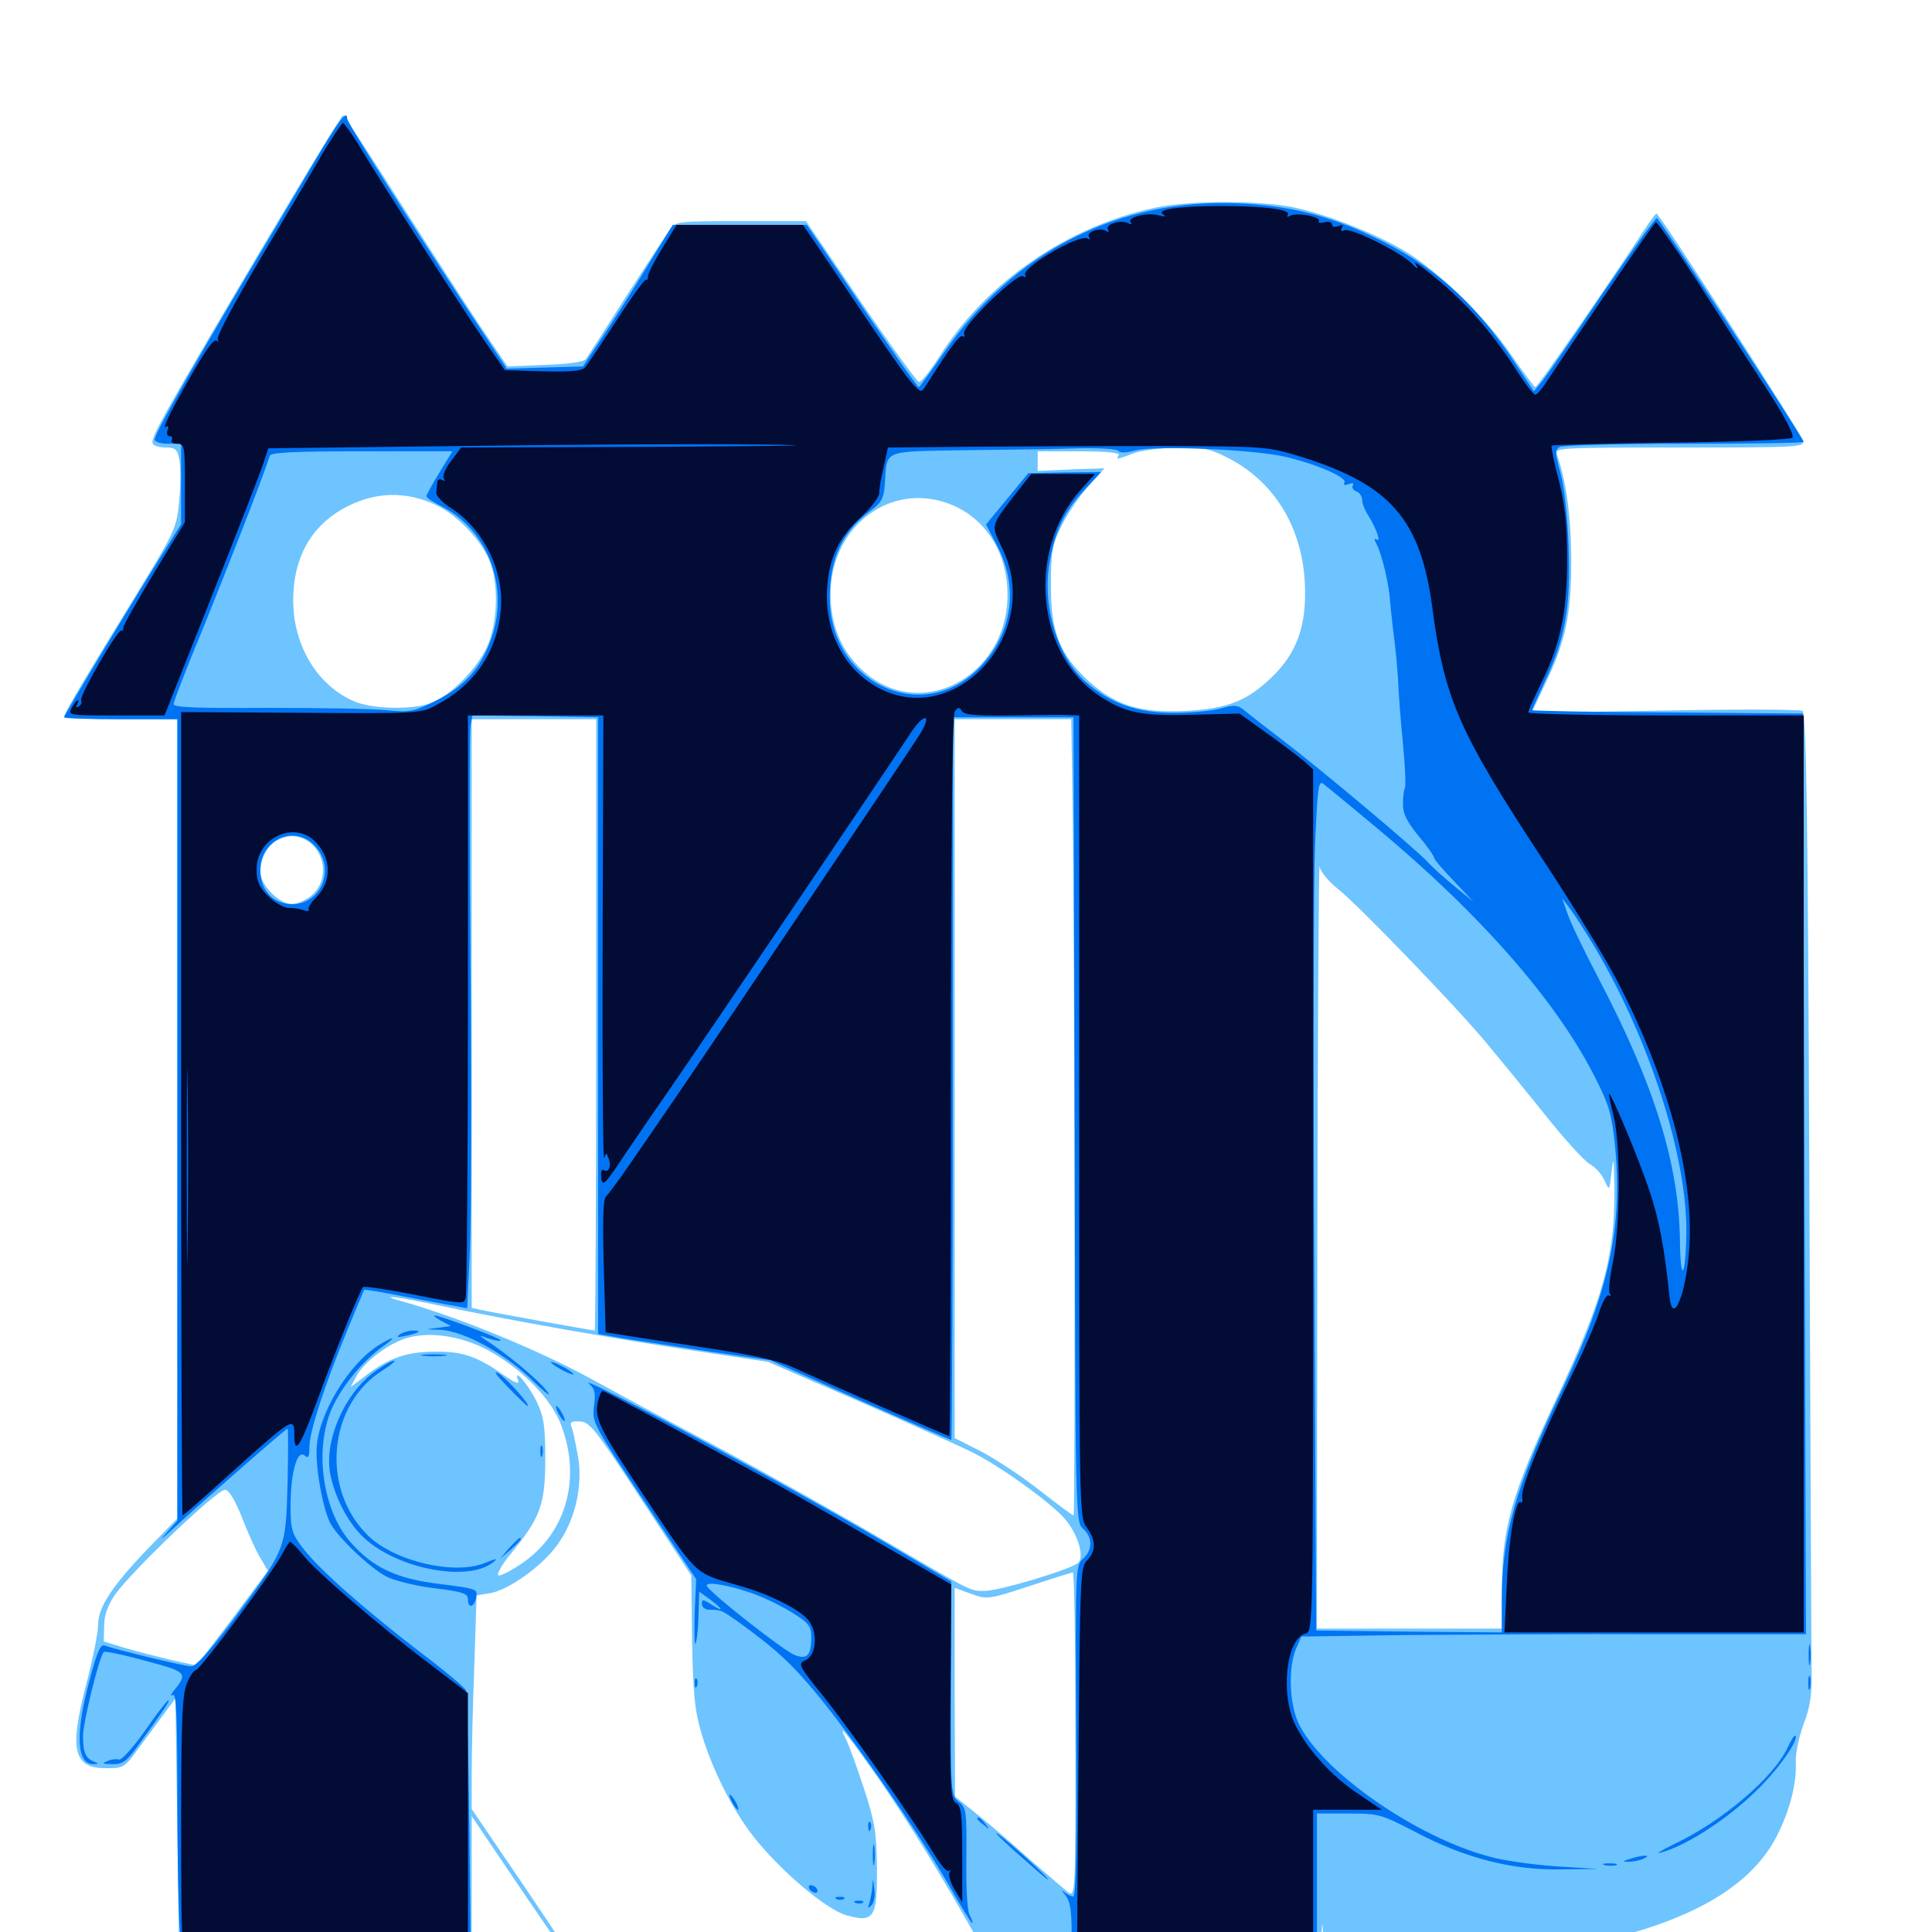 <svg xmlns="http://www.w3.org/2000/svg" viewBox="0 -1000 1000 1000">
	<path fill="#6dc4ff" d="M134.375 -869.531C83.789 -783.984 77.539 -772.852 79.102 -770.312C79.688 -769.141 82.812 -768.359 85.938 -768.359C90.625 -768.359 91.797 -767.383 92.773 -762.305C93.555 -758.984 93.555 -749.414 92.773 -741.211C91.406 -726.562 91.016 -725.781 70.508 -692.188C43.945 -649.023 33.203 -630.859 33.203 -629.102C33.203 -628.32 46.484 -627.734 62.5 -627.734H91.797V-420.898V-214.062L76.953 -198.828C58.008 -179.102 50.781 -168.164 50.781 -158.984C50.781 -154.883 48.047 -141.406 44.727 -128.516C35.742 -94.336 37.891 -84.766 54.883 -84.766C64.062 -84.766 64.453 -84.961 72.461 -96.094C76.953 -102.148 83.008 -110.352 85.742 -114.062L90.82 -120.898L91.797 -51.953L92.773 16.992L168.555 17.383L244.141 17.773V-21.094V-59.961L267.773 -25C291.992 10.742 298.828 20.117 298.828 18.164C298.828 17.383 286.523 -1.172 271.484 -23.438L244.141 -63.672V-82.617C244.141 -92.969 244.727 -117.773 245.508 -137.695L246.68 -174.219L253.711 -175.391C263.281 -176.953 280.859 -189.648 288.477 -200.391C297.656 -212.891 301.758 -230.859 299.219 -245.898C298.047 -252.344 296.68 -259.18 295.898 -261.133C294.727 -263.867 295.508 -264.453 300 -264.258C305.078 -264.258 308.008 -260.547 331.641 -224.414L357.812 -184.57L358.203 -150.781C358.789 -122.852 359.57 -114.648 363.086 -102.734C368.555 -84.375 379.102 -63.281 389.844 -49.609C403.711 -31.836 427.734 -11.523 438.281 -8.594C452.539 -4.688 454.102 -7.422 453.906 -33.594C453.711 -51.562 452.734 -57.227 447.266 -74.023C443.75 -84.766 439.648 -95.898 438.281 -99.023C432.617 -109.766 437.695 -103.711 454.688 -79.492C471.094 -55.664 487.305 -29.297 505.859 3.711L514.453 18.75H599.023H683.594L683.984 5.469C684.18 -6.055 684.375 -6.445 684.961 2.148C685.547 7.812 686.328 10.742 687.305 9.18C688.477 7.227 691.992 7.227 703.906 8.789C712.305 9.961 736.914 10.938 758.594 10.938C791.211 10.938 801.953 10.156 818.555 6.836C872.461 -4.102 905.273 -22.266 919.336 -49.023C926.172 -62.109 930.078 -76.758 929.492 -87.891C929.297 -92.188 931.055 -100.586 933.398 -107.227C936.914 -116.211 937.891 -122.656 937.695 -134.57C937.5 -143.164 937.109 -258.203 936.523 -390.234C935.742 -578.32 934.961 -630.859 933.008 -632.031C931.836 -632.812 899.609 -633.008 861.719 -632.227L792.773 -631.055L799.609 -645.508C810.547 -668.359 813.281 -681.836 813.281 -710.742C813.086 -733.594 810.547 -752.148 805.664 -765.039C804.297 -768.164 808.203 -768.359 869.141 -768.359C931.055 -768.359 933.984 -768.555 933.203 -771.875C932.031 -775.977 858.984 -889.453 857.422 -889.453C856.836 -889.453 853.516 -884.766 849.805 -879.102C835.352 -856.836 795.898 -799.609 794.727 -799.609C794.141 -799.609 788.672 -807.031 782.422 -816.016C769.141 -835.742 743.945 -860.156 726.367 -870.508C710.547 -879.688 686.719 -889.062 669.141 -892.773C651.367 -896.289 616.016 -896.289 598.242 -892.578C552.344 -882.812 510.938 -854.297 486.328 -815.625C481.445 -808.008 476.758 -801.953 475.586 -802.344C474.609 -802.539 460.938 -821.289 445.312 -844.141L417.188 -885.547H383.398C350.781 -885.547 349.609 -885.352 346.68 -881.25C344.922 -878.711 334.766 -863.086 324.023 -846.484C313.477 -829.883 304.102 -815.234 303.125 -814.062C302.344 -812.695 293.75 -811.523 282.227 -811.133L262.695 -810.352L249.414 -829.883C242.188 -840.625 223.242 -869.922 207.422 -894.727C191.602 -919.727 178.125 -940.234 177.539 -940.234C176.758 -940.234 157.422 -908.398 134.375 -869.531ZM636.914 -762.305C660.156 -749.805 674.023 -726.562 675.391 -698.047C676.367 -676.367 671.484 -662.305 658.398 -649.609C645.703 -637.305 635.547 -633.203 614.062 -632.031C590.234 -630.859 577.539 -634.766 563.477 -647.461C548.438 -661.523 543.945 -672.461 543.945 -697.07C543.945 -714.453 544.531 -717.773 549.414 -727.734C552.344 -733.789 558.594 -742.969 563.281 -748.242L571.68 -757.617L554.492 -757.031L537.109 -756.25V-761.328V-766.406H558.789C572.656 -766.406 579.883 -765.625 579.102 -764.453C577.539 -761.914 577.539 -761.914 586.914 -765.43C591.211 -766.992 601.562 -768.164 610.156 -768.359C623.633 -768.359 626.758 -767.578 636.914 -762.305ZM226.758 -738.086C237.109 -732.812 248.633 -720.703 253.125 -710.352C258.203 -698.828 257.812 -677.93 252.148 -665.43C247.07 -654.102 233.984 -640.625 223.633 -636.328C214.062 -632.422 192.188 -632.812 182.617 -637.305C163.867 -645.703 151.758 -666.211 151.758 -689.258C151.758 -710.547 160.352 -726.562 176.562 -736.133C192.969 -745.703 210.156 -746.289 226.758 -738.086ZM496.094 -737.109C511.914 -728.906 521.484 -712.305 521.484 -692.188C521.484 -649.023 475.195 -625.391 445.703 -653.711C436.328 -662.695 431.25 -673.633 430.078 -687.5C426.953 -727.148 462.695 -753.906 496.094 -737.109ZM308.594 -469.531C308.594 -382.617 308.203 -311.328 307.812 -311.328C306.445 -311.328 253.516 -320.898 248.633 -322.07L244.141 -323.047V-475.391V-627.734H276.367H308.594ZM555.078 -589.258C556.25 -517.773 556.641 -215.625 555.664 -215.625C555.078 -215.625 547.461 -221.289 538.477 -228.32C529.688 -235.352 516.016 -244.336 508.398 -248.438L494.141 -255.664V-441.797V-627.734H524.414H554.492ZM162.305 -562.109C169.141 -554.883 168.75 -542.969 161.523 -536.719C158.398 -534.18 153.906 -532.031 151.172 -532.031C144.531 -532.031 134.766 -541.992 134.766 -548.633C134.766 -564.844 151.758 -573.242 162.305 -562.109ZM692.578 -539.844C702.344 -532.227 753.32 -479.492 769.727 -459.766C775.586 -452.734 788.867 -436.523 799.219 -423.633C809.375 -410.742 820.117 -399.023 822.852 -397.461C825.781 -395.898 829.102 -392.188 830.469 -389.062C833.008 -383.398 833.008 -383.398 834.18 -393.75C835.156 -402.148 835.352 -400.781 835.547 -385.547C836.133 -350.391 829.883 -327.734 805.664 -276.172C782.227 -226.367 777.344 -209.18 777.344 -176.562V-157.031H729.492H681.641L681.836 -356.836C682.031 -466.602 682.617 -554.297 683.008 -551.562C683.594 -548.633 687.5 -543.945 692.578 -539.844ZM229.492 -323.828C263.867 -316.602 320.117 -306.641 361.328 -300.586L397.461 -295.117L444.336 -274.805C470.117 -263.477 496.289 -251.758 502.539 -248.633C516.797 -241.797 543.359 -222.656 550.781 -214.258C557.812 -206.445 561.523 -194.141 558.008 -191.016C554.297 -187.695 517.383 -176.562 509.766 -176.562C501.758 -176.562 504.688 -175.195 453.125 -205.273C431.055 -218.164 392.969 -239.453 368.164 -252.734C343.555 -265.82 315.82 -280.859 306.641 -285.938C279.688 -300.781 238.086 -317.969 208.984 -326.172C193.75 -330.273 205.078 -329.102 229.492 -323.828ZM252.148 -301.367C269.922 -291.797 285.547 -275.977 290.625 -261.914C300.781 -234.766 293.164 -207.227 271.289 -191.602C265.234 -187.305 259.18 -184.18 258.008 -184.57C256.836 -184.961 259.766 -190.234 264.648 -196.094C279.688 -214.453 282.227 -221.289 282.227 -244.922C282.227 -262.305 281.445 -266.797 277.734 -274.609C273.242 -283.789 265.43 -292.578 268.164 -285.547C268.945 -283.203 266.602 -284.18 260.156 -288.672C247.07 -297.852 239.062 -300.586 225.586 -300.391C210.938 -300.391 201.562 -297.266 190.234 -288.672L181.445 -282.031L184.375 -287.5C187.891 -294.336 199.219 -303.32 208.789 -306.836C220.508 -311.133 237.695 -308.984 252.148 -301.367ZM125.195 -214.648C128.125 -207.031 132.227 -197.852 134.57 -193.945L138.672 -186.914L120.312 -162.305L101.758 -137.891L88.477 -140.82C81.25 -142.578 70.312 -145.312 64.453 -147.07L53.711 -150.391L53.906 -158.594C53.906 -164.062 55.859 -169.141 59.375 -174.414C68.164 -186.914 113.086 -229.688 116.602 -228.906C118.75 -228.516 121.875 -223.047 125.195 -214.648ZM556.641 -102.148C556.641 -19.922 556.641 -17.969 552.93 -20.508C550.977 -22.07 541.797 -29.883 532.617 -37.891C523.633 -46.094 511.133 -56.641 505.273 -61.328L494.336 -70.117L494.141 -124.023V-178.125L502.734 -175C510.938 -172.07 511.523 -172.07 532.422 -178.906C544.141 -182.812 554.297 -185.938 555.273 -186.133C556.055 -186.328 556.641 -148.438 556.641 -102.148Z"/>
	<path fill="#0073f3" d="M162.109 -915.234C154.102 -901.562 137.109 -872.852 124.219 -851.367C96.68 -804.688 80.078 -775.391 80.078 -772.461C80.078 -771.289 83.203 -770.312 86.914 -770.312H93.75V-749.414V-728.711L82.617 -710.938C62.695 -678.906 33.203 -629.883 33.203 -628.711C33.203 -628.125 46.484 -627.734 62.5 -627.734H91.797V-420.312V-212.891L85.547 -205.859C82.031 -202.148 83.984 -203.516 89.844 -208.984C105.273 -223.242 148.047 -260.547 148.828 -260.547C149.219 -260.547 149.219 -247.656 148.828 -231.836C147.852 -197.656 148.242 -198.633 120.703 -161.523C108.984 -145.898 101.367 -137.5 99.023 -137.5C95.508 -137.5 60.156 -146.094 54.297 -148.242C51.953 -149.219 50.195 -144.922 46.289 -130.078C38.867 -102.734 39.648 -86.523 48.438 -86.914C51.172 -86.914 51.172 -87.305 48.828 -88.086C44.336 -89.844 42.969 -92.773 42.969 -101.367C42.969 -108.594 51.367 -142.578 53.711 -144.922C54.102 -145.508 63.867 -143.555 75 -140.43C96.68 -134.766 97.461 -133.984 90.039 -125C88.281 -122.852 88.086 -121.875 89.453 -122.656C91.211 -123.828 91.797 -112.695 91.797 -69.727C91.797 -39.844 92.383 -8.203 93.164 0.586L94.336 16.797H169.141H243.75L242.969 -53.125C242.383 -91.406 241.797 -123.828 241.211 -125C240.82 -126.367 230.078 -135.352 217.383 -144.922C187.891 -167.578 164.844 -188.086 156.836 -198.633C151.172 -206.055 150.391 -208.203 150.391 -220.312C150.391 -237.305 153.711 -249.805 157.617 -246.68C159.57 -244.922 160.156 -245.703 160.156 -251.172C160.156 -258.789 167.578 -281.836 179.688 -311.328C184.375 -322.656 188.281 -332.031 188.477 -332.422C188.672 -332.617 197.656 -331.25 208.203 -329.102C218.75 -327.148 230.664 -324.805 234.57 -324.219L241.797 -322.852L243.164 -351.758C243.945 -367.773 244.141 -434.375 243.555 -499.805C242.969 -565.43 242.969 -621.289 243.555 -624.414L244.531 -629.688L277.148 -629.297L309.57 -628.711V-469.141V-309.57L321.484 -307.422C328.125 -306.445 348.242 -303.32 366.211 -300.586L398.828 -295.898L445.117 -275.195C470.703 -263.867 491.992 -254.688 492.383 -254.688C492.773 -254.688 493.164 -338.867 493.164 -441.602V-628.711H524.414H555.664L556.25 -420.508C556.641 -215.234 556.641 -212.305 560.547 -208.789C565.625 -204.297 565.625 -197.656 560.547 -193.164C556.641 -189.648 556.641 -187.695 557.031 -103.906C557.422 -45.117 557.031 -18.359 555.469 -18.359C554.492 -18.359 552.344 -19.531 550.781 -20.703C549.219 -22.07 549.414 -21.484 551.367 -19.141C553.906 -16.016 554.688 -11.328 554.688 0.781V16.797H618.164H681.641V-22.266V-61.328H698.047C713.867 -61.328 714.844 -60.938 733.008 -51.562C758.203 -38.281 783.008 -31.836 808.398 -32.422L827.148 -32.617L805.664 -33.984C793.945 -34.766 778.516 -36.914 771.484 -38.867C732.617 -49.023 683.203 -83.789 671.875 -108.594C667.383 -118.75 666.797 -136.719 670.703 -146.289L673.633 -152.93L727.93 -153.711C757.812 -153.906 816.602 -154.297 858.398 -154.102H934.766L933.984 -392.383L933.203 -630.664L863.086 -631.25C824.609 -631.445 792.969 -632.031 792.969 -632.422C792.969 -632.812 796.094 -639.648 799.805 -647.656C810.156 -669.336 813.086 -686.133 811.914 -717.578C811.328 -733.203 809.57 -748.633 807.617 -755.469C805.078 -764.844 804.883 -767.188 807.031 -768.555C808.398 -769.531 837.5 -770.312 871.68 -770.312C905.664 -770.312 933.594 -770.703 933.594 -771.289C933.594 -773.047 859.18 -886.523 857.617 -887.109C856.836 -887.305 844.336 -869.727 829.492 -848.047C814.844 -826.172 800.781 -805.859 798.438 -802.93L793.945 -797.461L783.789 -812.695C763.281 -843.75 741.016 -863.477 710.156 -877.734C687.5 -888.477 667.188 -893.555 641.602 -894.727C579.688 -897.656 524.414 -869.727 488.281 -816.992C481.641 -807.422 475.977 -799.609 475.586 -799.609C474.805 -799.609 456.055 -826.562 433.789 -859.766L417.578 -883.594H383.008H348.242L335.352 -862.695C328.32 -850.977 317.773 -834.57 312.109 -825.977L301.758 -810.352L282.031 -809.766L262.305 -809.18L238.672 -844.922C208.594 -890.82 179.688 -936.523 179.688 -938.672C179.688 -943.555 175.391 -937.695 162.109 -915.234ZM578.906 -766.602C579.688 -765.43 583.008 -765.625 587.5 -766.797C597.266 -769.531 649.805 -767.383 665.625 -763.477C682.227 -759.57 697.461 -752.734 695.898 -750.195C695.117 -749.023 695.898 -748.633 698.047 -749.414C700 -750.195 700.977 -750 700.195 -748.828C699.609 -747.656 700.391 -746.289 701.953 -745.703C703.711 -745.117 705.078 -742.969 705.078 -741.211C705.078 -739.453 706.25 -736.328 707.617 -734.18C711.914 -727.539 715.039 -719.141 712.695 -720.703C711.133 -721.68 711.133 -720.898 712.695 -717.969C715.234 -713.086 719.141 -697.07 719.531 -688.281C719.922 -684.57 720.703 -676.562 721.484 -670.703C722.266 -664.844 723.242 -654.688 723.633 -648.242C723.828 -641.797 725 -626.953 726.172 -615.039C727.344 -603.32 727.734 -592.969 727.148 -591.992C726.562 -591.016 726.172 -587.305 726.172 -583.594C726.172 -578.711 728.32 -574.609 734.18 -567.383C738.672 -562.109 742.188 -557.031 742.188 -556.25C742.188 -555.273 746.875 -549.805 752.539 -543.945L762.695 -533.203L752.93 -541.211C747.656 -545.508 741.406 -551.172 739.258 -553.516C733.984 -559.57 683.008 -602.344 664.258 -616.602C656.055 -622.852 647.266 -629.688 644.922 -631.641C640.82 -635.156 639.258 -635.352 632.227 -633.398C627.734 -632.031 616.602 -631.055 607.422 -631.055C588.477 -631.055 575 -635.742 561.914 -647.07C547.461 -659.961 539.453 -685.547 543.164 -708.203C545.898 -724.805 550.781 -735.156 561.133 -746.289L569.922 -755.664L551.172 -755.469L532.227 -755.078L521.289 -741.797L510.352 -728.516L516.406 -716.992C527.734 -695.117 523.633 -670.508 505.859 -653.32C476.367 -624.609 429.688 -647.07 429.492 -690.039C429.297 -710.742 436.133 -725.195 450.977 -735.938C456.445 -740.039 457.422 -742.188 458.008 -749.414C459.18 -767.578 456.055 -766.211 500.586 -766.992C522.266 -767.188 548.633 -767.578 558.984 -767.969C569.336 -768.164 578.32 -767.578 578.906 -766.602ZM227.344 -755.273C223.633 -749.219 220.703 -743.75 220.703 -743.164C220.703 -742.383 224.609 -739.844 229.688 -737.305C253.32 -724.609 263.867 -694.727 253.906 -668.359C248.438 -653.516 240.039 -644.531 225.586 -637.305C213.867 -631.445 211.914 -631.25 199.805 -632.422C192.383 -633.203 164.844 -633.594 138.281 -633.594C102.539 -633.398 89.844 -633.789 89.844 -635.547C89.844 -636.719 96.68 -654.688 105.273 -675.195C117.578 -705.664 135.547 -751.367 139.648 -764.062C140.234 -765.82 151.562 -766.406 187.305 -766.406H234.18ZM711.914 -572.07C766.406 -526.758 806.445 -481.055 826.172 -441.211C832.812 -428.125 834.375 -422.656 835.938 -406.836C840.039 -365.625 832.812 -331.445 809.18 -282.031C784.375 -230.273 777.344 -205.859 777.344 -171.484V-155.078L729.297 -155.469L681.25 -156.055L680.273 -342.383C679.688 -444.727 679.883 -543.945 680.664 -562.5C682.031 -593.555 682.422 -596.289 685.156 -594.141C686.914 -592.773 699.023 -582.812 711.914 -572.07ZM163.086 -562.109C173.828 -550.586 166.406 -532.031 151.367 -532.031C141.406 -532.031 134.766 -539.062 134.766 -549.609C134.766 -565.625 152.539 -573.438 163.086 -562.109ZM825.195 -510.156C853.906 -461.914 873.438 -400.977 872.852 -361.328C872.461 -338.086 869.727 -335.547 869.531 -358.203C868.945 -397.461 856.445 -438.086 827.734 -492.969C820.117 -507.422 812.695 -522.852 811.328 -527.148L808.594 -534.961L812.305 -530.078C814.453 -527.344 820.312 -518.359 825.195 -510.156ZM228.516 -316.211L233.398 -313.672L226.562 -312.695C219.922 -311.914 219.922 -311.914 227.734 -311.719C240.039 -311.133 261.523 -299.414 275.781 -285.352C282.812 -278.516 285.938 -276.367 283.008 -280.078C278.516 -285.938 262.305 -299.414 250.781 -306.836C247.656 -308.984 248.047 -308.984 252.734 -307.227C255.859 -306.25 258.789 -305.664 259.18 -306.25C259.961 -307.031 227.539 -319.141 225 -319.141C224.219 -318.945 225.781 -317.773 228.516 -316.211ZM207.031 -309.375C204.883 -307.812 205.664 -307.617 209.961 -308.594C217.188 -310.156 218.75 -311.328 213.672 -311.328C211.719 -311.328 208.594 -310.352 207.031 -309.375ZM196.289 -303.906C180.469 -294.141 164.453 -267.773 163.867 -249.805C163.477 -238.867 167.188 -219.141 170.898 -211.719C174.805 -204.297 191.406 -188.477 200 -183.984C204.102 -181.836 215.234 -179.102 224.805 -177.93C239.453 -176.172 242.188 -175.195 242.188 -172.266C242.188 -167.188 245.508 -167.969 246.484 -173.242C247.266 -177.539 246.68 -177.734 227.93 -180.078C205.273 -182.812 193.164 -188.477 181.445 -201.758C166.602 -218.555 162.305 -251.367 172.461 -272.461C177.93 -283.594 187.891 -295.703 198.242 -303.125C205.469 -308.203 204.297 -308.789 196.289 -303.906ZM219.336 -298.242C216.211 -298.633 218.75 -299.023 224.609 -299.023C230.469 -299.023 233.008 -298.633 230.078 -298.242C226.953 -297.852 222.266 -297.852 219.336 -298.242ZM193.945 -290.039C178.32 -278.711 167.773 -254.492 170.898 -237.305C173.047 -225.977 179.297 -213.281 186.914 -205.469C203.516 -188.477 241.211 -180.664 255.078 -191.211C258.008 -193.555 257.227 -193.555 250.977 -191.016C235.352 -184.57 204.297 -191.797 190.625 -205.078C165.625 -229.297 169.727 -273.633 198.828 -291.211C202.734 -293.75 205.078 -295.703 203.906 -295.703C202.734 -295.703 198.242 -293.164 193.945 -290.039ZM285.156 -294.922C285.156 -294.336 287.891 -292.578 291.016 -290.82C294.336 -289.062 296.875 -288.281 296.875 -288.672C296.875 -289.258 294.336 -291.016 291.016 -292.773C287.891 -294.531 285.156 -295.312 285.156 -294.922ZM262.695 -282.227C267.969 -276.758 272.656 -272.266 273.047 -272.266C275 -272.266 262.695 -286.133 258.203 -289.062C254.883 -291.016 256.641 -288.477 262.695 -282.227ZM305.273 -283.398C307.812 -281.25 308.398 -278.711 307.422 -272.07C306.445 -263.672 307.031 -262.695 333.398 -223.047L360.352 -182.617L359.57 -165.43C359.375 -156.055 359.375 -148.633 359.961 -149.219C360.547 -149.805 361.328 -156.055 361.523 -163.281L361.914 -176.172L367.578 -172.07C374.414 -166.992 374.805 -165.234 368.164 -169.531C363.867 -172.266 363.281 -172.461 363.281 -169.727C363.281 -168.164 365.039 -166.797 367.188 -166.797C373.242 -166.797 373.438 -166.602 381.836 -160.742C401.562 -146.484 409.375 -139.258 423.047 -122.852C441.211 -100.781 474.219 -53.32 490.234 -25.781C496.875 -14.062 502.734 -4.688 503.125 -4.688C503.711 -4.688 503.125 -6.445 501.953 -8.594C500.586 -10.938 500 -23.047 500.195 -38.281C500.391 -62.5 500.195 -64.258 496.289 -67.383C492.188 -70.703 491.992 -71.875 492.188 -126.172L492.383 -181.445L459.57 -200.781C405.469 -232.617 294.141 -291.992 305.273 -283.398ZM391.211 -174.609C396.875 -172.461 405.664 -168.164 410.742 -164.844C418.555 -159.961 419.922 -158.203 419.922 -152.734C419.922 -143.164 417.773 -140.82 411.328 -143.359C406.055 -145.312 368.555 -174.609 366.016 -178.906C364.062 -181.836 377.734 -179.688 391.211 -174.609ZM289.062 -268.359C290.234 -266.211 291.602 -264.453 292.188 -264.453C292.578 -264.453 292.188 -266.211 291.016 -268.359C289.844 -270.508 288.477 -272.266 287.891 -272.266C287.5 -272.266 287.891 -270.508 289.062 -268.359ZM279.688 -248.828C279.688 -246.094 280.078 -245.117 280.664 -246.484C281.055 -247.656 281.055 -250 280.664 -251.367C280.078 -252.539 279.688 -251.562 279.688 -248.828ZM263.477 -198.633L258.789 -193.164L264.258 -197.852C269.141 -202.344 270.508 -203.906 268.945 -203.906C268.555 -203.906 266.211 -201.562 263.477 -198.633ZM936.133 -143.359C936.133 -138.477 936.523 -136.523 936.914 -139.062C937.305 -141.406 937.305 -145.312 936.914 -147.852C936.523 -150.195 936.133 -148.242 936.133 -143.359ZM935.938 -128.711C935.938 -125.586 936.328 -124.414 936.914 -126.367C937.305 -128.125 937.305 -130.859 936.914 -132.227C936.328 -133.398 935.938 -132.031 935.938 -128.711ZM359.57 -128.516C359.57 -126.367 360.156 -125.781 360.742 -127.344C361.328 -128.711 361.133 -130.469 360.547 -131.055C359.961 -131.836 359.375 -130.664 359.57 -128.516ZM75 -104.102C68.945 -95.508 62.891 -88.867 61.719 -89.258C60.547 -89.648 57.812 -89.453 55.664 -88.477C52.539 -87.305 52.93 -86.914 58.008 -86.914C63.477 -86.719 65.43 -88.086 71.875 -97.07C84.375 -114.258 88.281 -119.922 87.109 -119.922C86.523 -119.922 81.055 -112.891 75 -104.102ZM925.195 -95.312C917.773 -79.688 891.211 -57.227 866.992 -45.703C860.156 -42.383 856.641 -40.234 859.375 -41.016C873.633 -44.727 897.266 -60.547 912.305 -76.367C922.461 -86.914 931.055 -99.805 929.297 -101.562C928.711 -101.953 926.953 -99.219 925.195 -95.312ZM378.906 -67.188C380.078 -65.039 381.445 -63.281 382.031 -63.281C382.422 -63.281 382.031 -65.039 380.859 -67.188C379.688 -69.336 378.32 -71.094 377.734 -71.094C377.344 -71.094 377.734 -69.336 378.906 -67.188ZM505.859 -58.594C505.859 -58.203 507.422 -56.641 509.375 -55.273C512.305 -52.734 512.5 -52.93 509.961 -56.055C507.422 -59.18 505.859 -60.156 505.859 -58.594ZM449.414 -54.297C449.414 -52.148 450 -51.562 450.586 -53.125C451.172 -54.492 450.977 -56.25 450.391 -56.836C449.805 -57.617 449.219 -56.445 449.414 -54.297ZM515.625 -51.172C515.625 -50.586 522.461 -44.141 530.859 -36.914C539.062 -29.492 544.141 -25.391 541.992 -27.93C537.5 -33.203 515.625 -52.344 515.625 -51.172ZM451.758 -39.844C451.758 -34.961 452.148 -33.008 452.539 -35.547C452.93 -37.891 452.93 -41.797 452.539 -44.336C452.148 -46.68 451.758 -44.727 451.758 -39.844ZM843.75 -37.891C839.844 -36.719 839.648 -36.328 842.773 -36.328C844.922 -36.328 848.438 -36.914 850.586 -37.891C855.469 -40.039 850.391 -40.039 843.75 -37.891ZM830.664 -34.57C828.711 -35.156 829.883 -35.547 833.008 -35.547C836.328 -35.547 837.695 -35.156 836.523 -34.57C835.156 -34.18 832.422 -34.18 830.664 -34.57ZM451.562 -23.828C451.367 -21.094 450.586 -16.992 450 -15.039C449.023 -12.305 449.219 -12.109 450.977 -13.672C452.344 -15.039 453.125 -18.75 452.539 -22.461C451.953 -27.93 451.758 -28.125 451.562 -23.828ZM418.945 -22.266C419.531 -21.289 421.094 -20.312 422.07 -20.312C423.242 -20.312 423.438 -21.289 422.852 -22.266C422.266 -23.438 420.703 -24.219 419.727 -24.219C418.555 -24.219 418.359 -23.438 418.945 -22.266ZM433.203 -16.992C431.641 -17.578 432.227 -18.164 434.375 -18.164C436.523 -18.359 437.695 -17.773 436.914 -17.188C436.328 -16.602 434.57 -16.406 433.203 -16.992ZM442.969 -15.039C441.406 -15.625 441.992 -16.211 444.141 -16.211C446.289 -16.406 447.461 -15.82 446.68 -15.234C446.094 -14.648 444.336 -14.453 442.969 -15.039ZM512.891 13.867C513.672 15.43 515.039 16.797 516.016 16.797C517.188 16.797 516.992 15.625 515.625 13.867C514.258 12.305 512.891 10.938 512.5 10.938C512.109 10.938 512.305 12.305 512.891 13.867Z"/>
	<path fill="#020c35" d="M166.797 -920.312C161.719 -911.328 147.07 -886.719 134.375 -865.43C121.68 -843.945 111.914 -825.586 112.695 -824.414C113.281 -823.047 113.086 -822.656 112.305 -823.633C110.547 -825.195 105.273 -817.383 91.797 -792.969C87.109 -784.375 84.375 -778.125 85.547 -778.906C87.109 -779.883 87.5 -779.297 86.719 -777.344C86.133 -775.586 86.523 -774.219 87.891 -774.219C89.062 -774.219 89.453 -773.438 88.867 -772.266C88.281 -771.289 89.453 -770.312 91.602 -770.312C95.508 -770.312 95.703 -769.141 95.703 -750V-729.688L79.883 -703.711C71.094 -689.258 63.867 -676.367 63.867 -675.195C63.867 -673.828 63.281 -673.047 62.891 -673.633C61.328 -675.195 40.82 -639.453 41.992 -637.5C42.578 -636.523 41.992 -635.156 40.82 -634.375C39.258 -633.594 39.062 -633.789 39.844 -635.156C40.625 -636.523 40.82 -637.5 40.234 -637.5C39.648 -637.5 38.281 -635.742 37.109 -633.594C35.156 -629.688 35.547 -629.688 59.961 -629.688H85.156L109.766 -691.797C123.242 -725.781 135.352 -756.836 136.523 -760.742L138.867 -767.969L238.867 -769.141C293.945 -769.922 363.867 -770.312 394.531 -769.922C429.492 -769.531 410.938 -769.141 344.531 -768.75L238.672 -768.359L233.594 -761.523C230.664 -757.812 228.906 -753.711 229.688 -752.344C230.469 -750.977 230.273 -750.781 228.906 -751.562C227.539 -752.344 226.367 -751.758 226.367 -750.391C226.172 -749.023 225.977 -746.484 225.781 -744.922C225.781 -743.359 229.102 -739.648 233.594 -736.914C250.391 -725.977 261.133 -704.297 259.18 -683.984C257.227 -662.695 245.703 -645.508 225.977 -635.156C217.969 -630.664 216.797 -630.664 155.859 -631.055L93.75 -631.445V-423.633C93.75 -309.18 94.141 -215.625 94.531 -215.625C94.922 -215.625 106.641 -225.781 120.312 -238.281C151.953 -266.602 152.344 -266.797 152.344 -257.227C152.344 -246.094 155.469 -251.172 165.039 -277.344C173.633 -300.781 186.328 -332.227 187.891 -333.789C188.477 -334.375 197.461 -333.008 208.203 -331.055C240.039 -324.805 239.844 -324.805 241.016 -328.125C241.602 -329.883 242.188 -398.438 242.188 -480.469V-629.688H277.148H312.305L311.914 -513.477C311.719 -449.609 312.109 -398.828 312.695 -400.586C313.672 -403.516 313.867 -403.516 315.039 -400.391C316.602 -396.484 315.039 -392.773 312.5 -394.336C311.523 -394.922 310.938 -393.555 311.133 -391.406C311.523 -385.742 312.695 -386.523 319.727 -396.875C323.047 -401.953 335.156 -419.727 346.68 -436.328C367.578 -466.602 457.812 -600 470.508 -619.336C477.734 -630.859 483.008 -631.445 476.367 -620.312C472.266 -613.477 370.898 -462.891 348.047 -429.492C342.188 -420.898 332.422 -406.836 326.562 -398.242C320.703 -389.648 314.844 -381.836 313.672 -380.664C312.109 -379.297 311.914 -367.969 312.5 -344.531L313.477 -310.352L321.289 -309.18C325.586 -308.398 344.922 -305.469 364.258 -302.539C389.062 -298.828 402.539 -295.898 410.156 -292.383C428.906 -283.789 490.625 -256.641 491.406 -256.641C491.797 -256.641 492.188 -340.43 492.188 -442.773C492.188 -561.523 492.969 -629.688 494.141 -631.641C495.703 -633.984 496.484 -634.18 497.852 -632.031C499.023 -629.883 505.273 -629.492 523.633 -629.688C536.914 -629.883 550.195 -630.078 553.125 -629.883L558.594 -629.688V-422.266C558.594 -217.969 558.594 -214.648 562.5 -209.375C567.383 -202.734 567.383 -197.07 562.695 -192.383C559.18 -188.867 558.984 -183.398 558.203 -85.938L557.422 16.797H618.555H679.688V-23.242V-63.281H697.461H715.234L703.32 -71.289C689.453 -80.469 677.344 -93.75 670.703 -106.641C662.5 -122.656 665.625 -151.953 675.781 -154.492C679.688 -155.469 679.688 -156.641 679.688 -378.516V-601.758L675.391 -605.664C672.852 -607.812 664.258 -614.453 656.25 -620.117L641.602 -630.664L617.969 -630.078C591.211 -629.297 583.008 -630.859 569.922 -639.258C536.328 -660.547 531.055 -715.039 559.57 -746.68L566.797 -754.688H550.391H533.789L525 -743.555C512.695 -727.539 512.891 -728.32 518.75 -716.211C539.648 -673.828 496.68 -623.633 456.25 -643.164C437.305 -652.539 426.562 -672.656 428.125 -695.898C429.297 -711.719 434.18 -721.875 446.094 -732.812C450.977 -737.305 455.078 -742.773 455.078 -744.727C455.078 -746.875 456.055 -752.93 457.422 -758.398L459.57 -768.359L501.758 -768.75C525 -768.945 568.945 -769.141 599.609 -769.141C654.297 -768.945 655.664 -768.945 672.461 -763.867C719.531 -749.414 735.352 -731.445 741.406 -685.156C747.656 -638.281 755.078 -621.094 799.219 -554.102C814.258 -531.25 831.25 -503.516 836.914 -492.578C863.086 -442.383 876.758 -391.797 874.414 -354.297C872.852 -330.078 865.625 -312.695 864.062 -329.297C861.719 -353.125 858.594 -369.531 853.711 -383.789C848.242 -400.195 833.789 -434.766 832.812 -433.789C832.617 -433.594 833.594 -428.516 835.156 -422.656C838.867 -408.203 838.672 -366.016 834.961 -347.266C833.203 -339.258 832.422 -331.641 833.203 -330.469C833.984 -329.297 833.789 -328.906 832.617 -329.492C831.641 -330.078 829.297 -325.977 827.539 -320.312C825.586 -314.453 819.336 -299.805 813.281 -287.695C797.852 -256.25 786.719 -228.906 787.891 -225C788.281 -223.047 787.891 -221.875 787.109 -222.461C784.375 -224.219 780.859 -203.711 779.883 -179.102L778.711 -155.078H856.25H933.594V-392.383V-629.688H862.305C823.047 -629.688 791.016 -630.469 791.016 -631.25C791.016 -632.227 794.141 -639.062 797.852 -646.68C807.812 -666.797 811.133 -683.203 811.133 -710.742C811.133 -728.516 810.156 -738.281 806.836 -751.367C804.297 -760.938 802.734 -768.945 803.125 -769.336C803.516 -769.727 831.25 -770.508 864.844 -770.898C899.609 -771.289 926.758 -772.461 927.734 -773.438C928.906 -774.609 923.828 -784.375 913.867 -799.609C905.078 -813.086 889.062 -837.891 878.32 -854.688C867.383 -871.484 857.812 -885.156 857.031 -884.961C856.055 -884.57 824.414 -838.477 800.977 -803.125C798.438 -799.023 795.508 -795.703 794.727 -795.703C793.75 -795.703 789.844 -800.781 785.938 -806.836C770.703 -830.469 756.641 -846.094 735.547 -862.109C732.031 -864.648 731.836 -864.648 733.398 -862.109C734.18 -860.547 733.008 -861.133 730.664 -863.672C724.805 -869.531 699.414 -882.227 695.898 -880.859C694.141 -880.078 693.75 -880.469 694.531 -882.031C695.508 -883.594 694.922 -883.789 692.773 -883.008C690.82 -882.227 689.453 -882.617 689.453 -883.789C689.453 -884.961 687.695 -885.547 685.547 -884.961C683.398 -884.375 682.031 -884.766 682.617 -885.547C683.984 -887.891 670.898 -890.234 667.773 -888.281C666.406 -887.5 665.82 -887.695 666.602 -888.867C668.359 -891.602 654.297 -893.359 632.031 -893.359C610.156 -893.359 598.242 -891.602 601.953 -889.062C603.711 -887.891 603.125 -887.695 600 -888.477C594.141 -890.234 583.594 -887.695 585.156 -885.156C585.938 -883.789 585.547 -883.594 584.18 -884.375C580.664 -886.523 571.875 -883.984 573.438 -881.25C574.219 -879.883 574.023 -879.688 572.461 -880.469C569.336 -882.422 562.109 -879.883 563.672 -877.344C564.453 -875.977 564.062 -875.781 562.891 -876.562C558.789 -879.102 528.32 -861.328 530.664 -857.617C531.25 -856.445 530.859 -856.25 529.492 -857.031C526.562 -858.984 497.656 -831.055 499.023 -827.344C499.414 -825.977 499.219 -825.195 498.242 -825.977C496.68 -826.758 491.992 -820.508 479.102 -800.195C476.953 -796.875 476.758 -796.875 473.047 -800.586C469.141 -804.688 459.766 -818.164 431.836 -859.766L415.625 -883.594H383.008H350.195L342.773 -871.484C338.672 -864.844 335.352 -858.398 335.352 -856.836C335.352 -855.469 334.961 -854.688 334.375 -855.273C333.789 -855.664 326.953 -846.289 319.141 -834.18C311.328 -822.266 304.102 -811.133 302.734 -809.766C301.172 -808.008 294.922 -807.422 280.859 -807.812L261.328 -808.398L251.172 -823.047C240.039 -839.258 199.219 -902.539 186.719 -923.242C182.422 -930.469 178.125 -936.328 177.539 -936.328C176.953 -936.328 172.07 -929.102 166.797 -920.312ZM654.883 -890.039C656.055 -890.625 655.078 -891.016 652.344 -891.016C649.609 -891.016 648.633 -890.625 650 -890.039C651.172 -889.648 653.516 -889.648 654.883 -890.039ZM613.867 -626.367C617.188 -626.758 614.453 -627.148 607.422 -627.148C600.391 -627.148 597.656 -626.758 601.172 -626.367C604.492 -625.977 610.352 -625.977 613.867 -626.367ZM163.086 -564.453C171.68 -555.859 171.875 -543.75 163.477 -535.352C161.133 -533.008 159.375 -530.273 159.766 -529.297C160.156 -528.32 158.984 -528.125 157.227 -528.906C155.469 -529.492 151.953 -530.078 149.414 -530.078C146.875 -530.078 142.188 -532.812 138.867 -536.133C134.18 -540.82 132.812 -543.75 132.812 -550C132.812 -566.211 152.148 -575.391 163.086 -564.453ZM97.07 -355.859C96.875 -333.008 96.68 -351.172 96.68 -396.289C96.68 -441.406 96.875 -460.156 97.07 -437.891C97.461 -415.625 97.461 -378.711 97.07 -355.859ZM397.07 -300.195C398.242 -300.781 397.266 -301.172 394.531 -301.172C391.797 -301.172 390.82 -300.781 392.188 -300.195C393.359 -299.805 395.703 -299.805 397.07 -300.195ZM309.766 -275.781C307.227 -266.211 309.375 -261.719 333.984 -224.805C361.133 -184.18 359.18 -185.938 381.836 -179.492C397.266 -175.195 412.5 -167.773 417.773 -162.109C423.633 -156.055 422.852 -143.164 416.797 -140.625C412.891 -138.867 413.281 -137.891 425.977 -122.266C440.234 -104.492 471.68 -59.766 482.812 -41.406C486.523 -35.156 490.234 -30.664 491.211 -31.641C492.188 -32.422 492.188 -32.031 491.406 -30.664C490.82 -29.492 491.992 -25.391 494.141 -21.875L498.047 -15.43V-40.234C498.047 -61.133 497.461 -65.234 494.922 -66.797C491.992 -68.359 491.602 -74.414 491.992 -124.219L492.383 -179.883L451.758 -203.32C429.492 -216.211 401.562 -232.227 389.648 -238.477C339.844 -265.625 312.891 -280.078 311.914 -280.078C311.328 -280.078 310.547 -278.125 309.766 -275.781ZM146.094 -195.703C141.992 -187.305 103.516 -135.547 101.367 -135.547C100.391 -135.547 98.242 -132.422 96.68 -128.516C94.336 -122.656 93.75 -109.766 93.75 -54.492C93.75 4.688 94.141 12.695 96.875 13.672C98.633 14.258 132.031 14.844 171.094 14.844H242.188V-54.492V-123.633L222.266 -138.867C196.094 -158.594 163.672 -186.523 156.836 -195.117C153.906 -198.828 150.781 -201.953 150.195 -201.953C149.609 -201.953 147.852 -199.023 146.094 -195.703Z"/>
</svg>